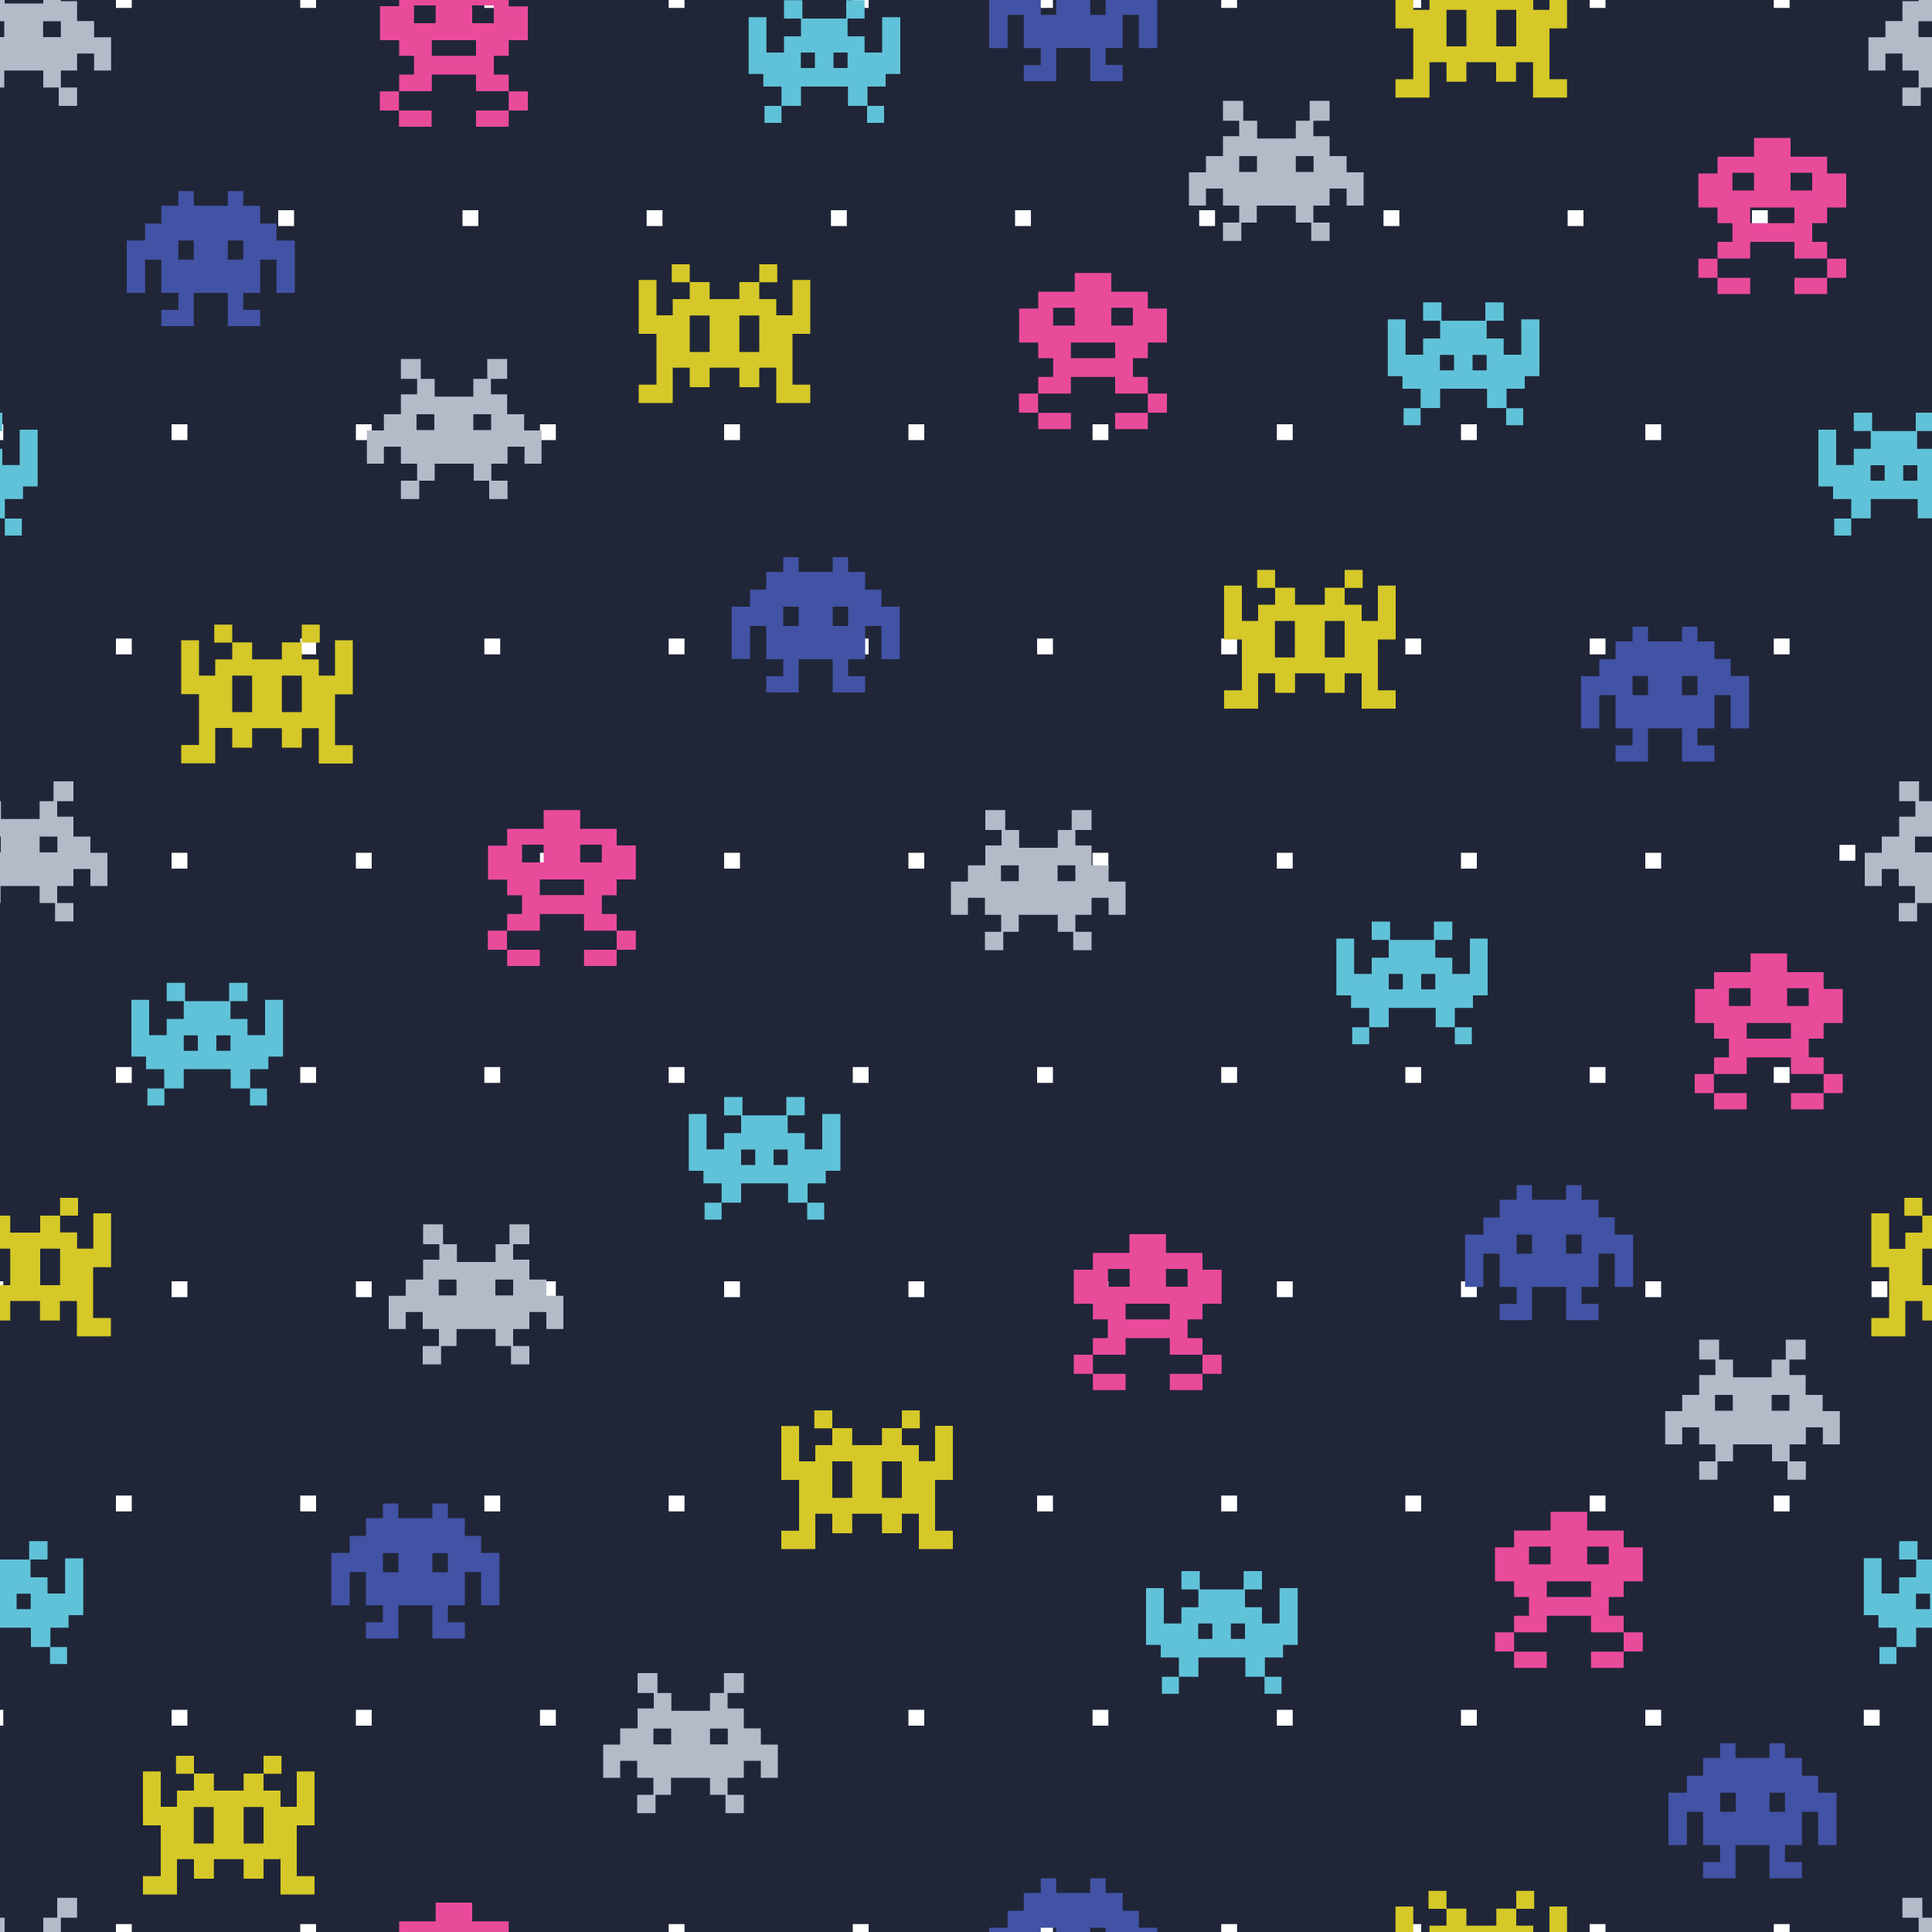 <?xml version="1.0" encoding="utf-8"?>
<!-- Generator: Adobe Illustrator 16.0.0, SVG Export Plug-In . SVG Version: 6.00 Build 0)  -->
<!DOCTYPE svg PUBLIC "-//W3C//DTD SVG 1.1//EN" "http://www.w3.org/Graphics/SVG/1.1/DTD/svg11.dtd">
<svg version="1.1" xmlns="http://www.w3.org/2000/svg" xmlns:xlink="http://www.w3.org/1999/xlink" x="0px" y="0px" width="1000px"
	 height="1000px" viewBox="0 0 1000 1000" style="enable-background:new 0 0 1000 1000;" xml:space="preserve">
<g id="Layer_5">
	<g>
		<rect x="-26.7" y="-28.1" style="fill:#202638;" width="1056.1" height="1056.1"/>
	</g>
</g>
<g id="Layer_3">
	<g>
		<rect x="60" y="-4.1" style="fill:#FFFFFF;" width="8.2" height="8.2"/>
		<rect x="155.4" y="-4.1" style="fill:#FFFFFF;" width="8.2" height="8.2"/>
		<rect x="250.7" y="-4.1" style="fill:#FFFFFF;" width="8.2" height="8.2"/>
		<rect x="346.1" y="-4.1" style="fill:#FFFFFF;" width="8.2" height="8.2"/>
		<rect x="441.4" y="-4.1" style="fill:#FFFFFF;" width="8.2" height="8.2"/>
		<rect x="536.8" y="-4.1" style="fill:#FFFFFF;" width="8.2" height="8.2"/>
		<rect x="632.1" y="-4.1" style="fill:#FFFFFF;" width="8.2" height="8.2"/>
		<rect x="727.4" y="-4.1" style="fill:#FFFFFF;" width="8.2" height="8.2"/>
		<rect x="822.8" y="-4.1" style="fill:#FFFFFF;" width="8.2" height="8.2"/>
		<rect x="918.1" y="-4.1" style="fill:#FFFFFF;" width="8.2" height="8.2"/>
	</g>
	<g>
		<rect x="60" y="995.9" style="fill:#FFFFFF;" width="8.2" height="8.2"/>
		<rect x="155.4" y="995.9" style="fill:#FFFFFF;" width="8.2" height="8.2"/>
		<rect x="250.7" y="995.9" style="fill:#FFFFFF;" width="8.2" height="8.2"/>
		<rect x="346.1" y="995.9" style="fill:#FFFFFF;" width="8.2" height="8.2"/>
		<rect x="441.4" y="995.9" style="fill:#FFFFFF;" width="8.2" height="8.2"/>
		<rect x="536.8" y="995.9" style="fill:#FFFFFF;" width="8.2" height="8.2"/>
		<rect x="632.1" y="995.9" style="fill:#FFFFFF;" width="8.2" height="8.2"/>
		<rect x="727.4" y="995.9" style="fill:#FFFFFF;" width="8.2" height="8.2"/>
		<rect x="822.8" y="995.9" style="fill:#FFFFFF;" width="8.2" height="8.2"/>
		<rect x="918.1" y="995.9" style="fill:#FFFFFF;" width="8.2" height="8.2"/>
	</g>
	<g>
		<rect x="-6.5" y="885" style="fill:#FFFFFF;" width="8.2" height="8.2"/>
		<rect x="88.8" y="885" style="fill:#FFFFFF;" width="8.2" height="8.2"/>
		<rect x="184.2" y="885" style="fill:#FFFFFF;" width="8.2" height="8.2"/>
		<rect x="279.5" y="885" style="fill:#FFFFFF;" width="8.2" height="8.2"/>
		<rect x="374.8" y="885" style="fill:#FFFFFF;" width="8.2" height="8.2"/>
		<rect x="470.2" y="885" style="fill:#FFFFFF;" width="8.2" height="8.2"/>
		<rect x="565.5" y="885" style="fill:#FFFFFF;" width="8.2" height="8.2"/>
		<rect x="660.9" y="885" style="fill:#FFFFFF;" width="8.2" height="8.2"/>
		<rect x="756.2" y="885" style="fill:#FFFFFF;" width="8.2" height="8.2"/>
		<rect x="851.6" y="885" style="fill:#FFFFFF;" width="8.2" height="8.2"/>
	</g>
	<g>
		<rect x="60" y="774.1" style="fill:#FFFFFF;" width="8.2" height="8.2"/>
		<rect x="155.4" y="774.1" style="fill:#FFFFFF;" width="8.2" height="8.2"/>
		<rect x="250.7" y="774.1" style="fill:#FFFFFF;" width="8.2" height="8.2"/>
		<rect x="346.1" y="774.1" style="fill:#FFFFFF;" width="8.2" height="8.2"/>
		<rect x="441.4" y="774.1" style="fill:#FFFFFF;" width="8.2" height="8.2"/>
		<rect x="536.8" y="774.1" style="fill:#FFFFFF;" width="8.2" height="8.2"/>
		<rect x="632.1" y="774.1" style="fill:#FFFFFF;" width="8.2" height="8.2"/>
		<rect x="727.4" y="774.1" style="fill:#FFFFFF;" width="8.2" height="8.2"/>
		<rect x="822.8" y="774.1" style="fill:#FFFFFF;" width="8.2" height="8.2"/>
		<rect x="918.1" y="774.1" style="fill:#FFFFFF;" width="8.2" height="8.2"/>
	</g>
	<g>
		<rect x="-6.5" y="663.2" style="fill:#FFFFFF;" width="8.2" height="8.2"/>
		<rect x="88.8" y="663.2" style="fill:#FFFFFF;" width="8.2" height="8.2"/>
		<rect x="184.2" y="663.2" style="fill:#FFFFFF;" width="8.2" height="8.2"/>
		<rect x="279.5" y="663.2" style="fill:#FFFFFF;" width="8.2" height="8.2"/>
		<rect x="374.8" y="663.2" style="fill:#FFFFFF;" width="8.2" height="8.2"/>
		<rect x="470.2" y="663.2" style="fill:#FFFFFF;" width="8.2" height="8.2"/>
		<rect x="565.5" y="663.2" style="fill:#FFFFFF;" width="8.2" height="8.2"/>
		<rect x="660.9" y="663.2" style="fill:#FFFFFF;" width="8.2" height="8.2"/>
		<rect x="756.2" y="663.2" style="fill:#FFFFFF;" width="8.2" height="8.2"/>
		<rect x="851.6" y="663.2" style="fill:#FFFFFF;" width="8.2" height="8.2"/>
	</g>
	<g>
		<rect x="60" y="552.3" style="fill:#FFFFFF;" width="8.2" height="8.2"/>
		<rect x="155.4" y="552.3" style="fill:#FFFFFF;" width="8.2" height="8.2"/>
		<rect x="250.7" y="552.3" style="fill:#FFFFFF;" width="8.2" height="8.2"/>
		<rect x="346.1" y="552.3" style="fill:#FFFFFF;" width="8.2" height="8.2"/>
		<rect x="441.4" y="552.3" style="fill:#FFFFFF;" width="8.2" height="8.2"/>
		<rect x="536.8" y="552.3" style="fill:#FFFFFF;" width="8.2" height="8.2"/>
		<rect x="632.1" y="552.3" style="fill:#FFFFFF;" width="8.2" height="8.2"/>
		<rect x="727.4" y="552.3" style="fill:#FFFFFF;" width="8.2" height="8.2"/>
		<rect x="822.8" y="552.3" style="fill:#FFFFFF;" width="8.2" height="8.2"/>
		<rect x="918.1" y="552.3" style="fill:#FFFFFF;" width="8.2" height="8.2"/>
	</g>
	<g>
		<rect x="-6.5" y="441.4" style="fill:#FFFFFF;" width="8.2" height="8.2"/>
		<rect x="88.8" y="441.4" style="fill:#FFFFFF;" width="8.2" height="8.2"/>
		<rect x="184.2" y="441.4" style="fill:#FFFFFF;" width="8.2" height="8.2"/>
		<rect x="279.5" y="441.4" style="fill:#FFFFFF;" width="8.2" height="8.2"/>
		<rect x="374.8" y="441.4" style="fill:#FFFFFF;" width="8.2" height="8.2"/>
		<rect x="470.2" y="441.4" style="fill:#FFFFFF;" width="8.2" height="8.2"/>
		<rect x="565.5" y="441.4" style="fill:#FFFFFF;" width="8.2" height="8.2"/>
		<rect x="660.9" y="441.4" style="fill:#FFFFFF;" width="8.2" height="8.2"/>
		<rect x="756.2" y="441.4" style="fill:#FFFFFF;" width="8.2" height="8.2"/>
		<rect x="851.6" y="441.4" style="fill:#FFFFFF;" width="8.2" height="8.2"/>
	</g>
	<g>
		<rect x="60" y="330.5" style="fill:#FFFFFF;" width="8.2" height="8.2"/>
		<rect x="155.4" y="330.5" style="fill:#FFFFFF;" width="8.2" height="8.2"/>
		<rect x="250.7" y="330.5" style="fill:#FFFFFF;" width="8.2" height="8.2"/>
		<rect x="346.1" y="330.5" style="fill:#FFFFFF;" width="8.2" height="8.2"/>
		<rect x="441.4" y="330.5" style="fill:#FFFFFF;" width="8.2" height="8.2"/>
		<rect x="536.8" y="330.5" style="fill:#FFFFFF;" width="8.2" height="8.2"/>
		<rect x="632.1" y="330.5" style="fill:#FFFFFF;" width="8.2" height="8.2"/>
		<rect x="727.4" y="330.5" style="fill:#FFFFFF;" width="8.2" height="8.2"/>
		<rect x="822.8" y="330.5" style="fill:#FFFFFF;" width="8.2" height="8.2"/>
		<rect x="918.1" y="330.5" style="fill:#FFFFFF;" width="8.2" height="8.2"/>
	</g>
	<g>
		<rect x="-6.5" y="219.6" style="fill:#FFFFFF;" width="8.2" height="8.2"/>
		<rect x="88.8" y="219.6" style="fill:#FFFFFF;" width="8.2" height="8.2"/>
		<rect x="184.2" y="219.6" style="fill:#FFFFFF;" width="8.2" height="8.2"/>
		<rect x="279.5" y="219.6" style="fill:#FFFFFF;" width="8.2" height="8.2"/>
		<rect x="374.8" y="219.6" style="fill:#FFFFFF;" width="8.2" height="8.2"/>
		<rect x="470.2" y="219.6" style="fill:#FFFFFF;" width="8.2" height="8.2"/>
		<rect x="565.5" y="219.6" style="fill:#FFFFFF;" width="8.2" height="8.2"/>
		<rect x="660.9" y="219.6" style="fill:#FFFFFF;" width="8.2" height="8.2"/>
		<rect x="756.2" y="219.6" style="fill:#FFFFFF;" width="8.2" height="8.2"/>
		<rect x="851.6" y="219.6" style="fill:#FFFFFF;" width="8.2" height="8.2"/>
	</g>
	<g>
		<rect x="144" y="108.8" style="fill:#FFFFFF;" width="8.2" height="8.2"/>
		<rect x="239.4" y="108.8" style="fill:#FFFFFF;" width="8.2" height="8.2"/>
		<rect x="334.7" y="108.8" style="fill:#FFFFFF;" width="8.2" height="8.2"/>
		<rect x="430.1" y="108.8" style="fill:#FFFFFF;" width="8.2" height="8.2"/>
		<rect x="525.4" y="108.8" style="fill:#FFFFFF;" width="8.2" height="8.2"/>
		<rect x="620.7" y="108.8" style="fill:#FFFFFF;" width="8.2" height="8.2"/>
		<rect x="716.1" y="108.8" style="fill:#FFFFFF;" width="8.2" height="8.2"/>
		<rect x="811.4" y="108.8" style="fill:#FFFFFF;" width="8.2" height="8.2"/>
		<rect x="906.8" y="108.8" style="fill:#FFFFFF;" width="8.2" height="8.2"/>
	</g>
	<g>
		<rect x="968.7" y="663.2" style="fill:#FFFFFF;" width="8.2" height="8.2"/>
	</g>
	<g>
		<rect x="964.7" y="885" style="fill:#FFFFFF;" width="8.2" height="8.2"/>
	</g>
	<g>
		<rect x="952.1" y="437.3" style="fill:#FFFFFF;" width="8.2" height="8.2"/>
	</g>
</g>
<g id="Layer_6">
	<path style="fill:#B5BAC9;" d="M48.7,19.3v-8.4h-8.8V0.6h-8.4v-8h8.4v-10.3H29.6v10.3h-7.2v9.2h-9h-2h-9v-9.2H-5v-10.3h-10.3v10.3
		h8.4v8h-8.4v10.3h-8.8v8.4h-8.8v17.2h8.8v-8.8h8.8v8.8h8.4v8.8h-8.4v9.5h9.5v-9.5h8v-8.8h3.1h6h2h6h3.1v8.8h8v9.5h9.5v-9.5h-8.4
		v-8.8h8.4v-8.8h8.8v8.8h8.8V19.3H48.7z M2.2,19.2h-9.2v-8.2h9.2V19.2z M31.5,19.2h-9.2v-8.2h9.2V19.2z"/>
	<g>
		<rect x="601.4" y="867.9" style="fill:#60C2D8;" width="8.8" height="8.8"/>
		<path style="fill:#60C2D8;" d="M662.3,822v18.3h-9.1v-8.4h-8.8v-9.2h8.8v-9.5h-9.5v9.5h-6.5h-2.7h-1.6h-1.1h-1.6h-2.7h-6.5v-9.5
			h-9.5v9.5h8.8v9.2h-8.8v8.4h-9.1V822h-9.2v29.4h5.7h1.9v6.5h9.4v10h10.1v-10h7.3h4.3h1.1h4.3h7.3v10h10.1v-10h9.4v-6.5h1.9h5.7
			V822H662.3z M627.5,848.3h-7.3v-8h7.3V848.3z M644.4,848.3h-7.3v-8h7.3V848.3z"/>
		<rect x="654.5" y="867.9" style="fill:#60C2D8;" width="8.8" height="8.8"/>
	</g>
	<g>
		<rect x="879.1" y="133.9" style="fill:#E94B9B;" width="9.9" height="9.9"/>
		<rect x="889" y="143.8" style="fill:#E94B9B;" width="16.9" height="8.4"/>
		<path style="fill:#E94B9B;" d="M945.7,115.5v-8.1h9.9V89.8h-9.9v-0.4v-8.3H938h-11.2v-9.7h-8.9h-1.1h-8.9v9.7h-11.2H889v8.3v0.4
			h-9.9v17.6h9.9v8.1h7.7v9.7H889v8.6h7.7h9.2v-8.6h10.9h1.1h10.9v8.6h9.2h7.7v-8.6H938v-9.7H945.7z M896.7,98.6v-9.2h11.2v9.2
			H896.7z M928.8,115.5h-10.9h-1.1h-10.9v-8.1h2h6.6h2.3h1.1h2.3h6.6h2V115.5z M926.8,98.6v-9.2H938v9.2H926.8z"/>
		<rect x="945.7" y="133.9" style="fill:#E94B9B;" width="9.9" height="9.9"/>
		<rect x="928.8" y="143.8" style="fill:#E94B9B;" width="16.9" height="8.4"/>
	</g>
	<path style="fill:#B5BAC9;" d="M1048.7,19.3v-8.4h-8.8V0.6h-8.4v-8h8.4v-10.3h-10.3v10.3h-7.2v9.2h-9h-2h-9v-9.2H995v-10.3h-10.3
		v10.3h8.4v8h-8.4v10.3h-8.8v8.4h-8.8v17.2h8.8v-8.8h8.8v8.8h8.4v8.8h-8.4v9.5h9.5v-9.5h8v-8.8h3.1h6h2h6h3.1v8.8h8v9.5h9.5v-9.5
		h-8.4v-8.8h8.4v-8.8h8.8v8.8h8.8V19.3H1048.7z M1002.2,19.2h-9.2v-8.2h9.2V19.2z M1031.5,19.2h-9.2v-8.2h9.2V19.2z"/>
	<path style="fill:#D5C828;" d="M722.4,331v-27.9h-9.2v18.3h-8.4V313H696v-8.7h9.3v-9.3H696v9.2h-10.3v8.8H678h-7.7v-8.8h-10.3v-9.2
		h-9.3v9.3h9.3v8.7h-8.8v8.4h-8.4v-18.3h-9.2V331h9.2v26.3h-9.2v9.5h9.2h4.2h4.2v-18.3h8.8v10.1h10.3v-10.1h7.7h7.7v10.1H696v-10.1
		h8.8v18.3h4.2h4.2h9.2v-9.5h-9.2V331H722.4z M670.2,340.3h-10.3v-18.9h10.3V340.3z M696,340.3h-10.3v-18.9H696V340.3z"/>
	<g>
		<rect x="364.7" y="622.5" style="fill:#60C2D8;" width="8.8" height="8.8"/>
		<path style="fill:#60C2D8;" d="M425.6,576.6v18.3h-9.1v-8.4h-8.8v-9.2h8.8v-9.5H407v9.5h-6.5h-2.7h-1.6h-1.1h-1.6h-2.7h-6.5v-9.5
			h-9.5v9.5h8.8v9.2h-8.8v8.4h-9.1v-18.3h-9.2V606h5.7h1.9v6.5h9.4v10h10.1v-10h7.3h4.3h1.1h4.3h7.3v10h10.1v-10h9.4V606h1.9h5.7
			v-29.4H425.6z M390.9,603h-7.3v-8h7.3V603z M407.7,603h-7.3v-8h7.3V603z"/>
		<rect x="417.8" y="622.5" style="fill:#60C2D8;" width="8.8" height="8.8"/>
	</g>
	<path style="fill:#B5BAC9;" d="M48.7,1019.3v-8.4h-8.8v-10.3h-8.4v-8h8.4v-10.3H29.6v10.3h-7.2v9.2h-9h-2h-9v-9.2H-5v-10.3h-10.3
		v10.3h8.4v8h-8.4v10.3h-8.8v8.4h-8.8v17.2h8.8v-8.8h8.8v8.8h8.4v8.8h-8.4v9.5h9.5v-9.5h8v-8.8h3.1h6h2h6h3.1v8.8h8v9.5h9.5v-9.5
		h-8.4v-8.8h8.4v-8.8h8.8v8.8h8.8v-17.2H48.7z M2.2,1019.2h-9.2v-8.2h9.2V1019.2z M31.5,1019.2h-9.2v-8.2h9.2V1019.2z"/>
	<path style="fill:#D5C828;" d="M162.8,944.8v-27.9h-9.2v18.3h-8.4v-8.4h-8.8v-8.7h9.3v-9.3h-9.3v9.2h-10.3v8.8h-7.7h-7.7v-8.8
		h-10.3v-9.2h-9.3v9.3h9.3v8.7h-8.8v8.4h-8.4v-18.3H74v27.9h9.2v26.3H74v9.5h9.2h4.2h4.2v-18.3h8.8v10.1h10.3v-10.1h7.7h7.7v10.1
		h10.3v-10.1h8.8v18.3h4.2h4.2h9.2v-9.5h-9.2v-26.3H162.8z M110.6,954.2h-10.3v-18.9h10.3V954.2z M136.4,954.2h-10.3v-18.9h10.3
		V954.2z"/>
	<path style="fill:#4252A4;" d="M941.1,927.9v-8.8h-8.4v-9.2h-8.8v-7.6h-8v7.6h-8.8h-8.8v-7.6h-8v7.6h-8.8v9.2h-8.4v8.8h-9.5v9.9
		V955h9.5v-17.2h8.4V955h8.8v8.8h-8.8v8.4h8.8h8v-8.4V955h4.4h4.4h4.4h4.4v8.8v8.4h8h8.8v-8.4h-8.8V955h8.8v-17.2h8.4V955h9.5v-17.2
		v-9.9H941.1z M898.4,937.8h-8v-9.9h8V937.8z M923.9,937.8h-8v-9.9h8V937.8z"/>
	<path style="fill:#B5BAC9;" d="M1048.7,1019.3v-8.4h-8.8v-10.3h-8.4v-8h8.4v-10.3h-10.3v10.3h-7.2v9.2h-9h-2h-9v-9.2H995v-10.3
		h-10.3v10.3h8.4v8h-8.4v10.3h-8.8v8.4h-8.8v17.2h8.8v-8.8h8.8v8.8h8.4v8.8h-8.4v9.5h9.5v-9.5h8v-8.8h3.1h6h2h6h3.1v8.8h8v9.5h9.5
		v-9.5h-8.4v-8.8h8.4v-8.8h8.8v8.8h8.8v-17.2H1048.7z M1002.2,1019.2h-9.2v-8.2h9.2V1019.2z M1031.5,1019.2h-9.2v-8.2h9.2V1019.2z"
		/>
	<path style="fill:#D5C828;" d="M419.4,172.8v-27.9h-9.2v18.3h-8.4v-8.4H393v-8.7h9.3v-9.3H393v9.2h-10.3v8.8H375h-7.7v-8.8H357
		v-9.2h-9.3v9.3h9.3v8.7h-8.8v8.4h-8.4v-18.3h-9.2v27.9h9.2v26.3h-9.2v9.5h9.2h4.2h4.2v-18.3h8.8v10.1h10.3v-10.1h7.7h7.7v10.1H393
		v-10.1h8.8v18.3h4.2h4.2h9.2v-9.5h-9.2v-26.3H419.4z M367.3,182.2H357v-18.9h10.3V182.2z M393,182.2h-10.3v-18.9H393V182.2z"/>
	<g>
		<rect x="555.8" y="701.2" style="fill:#E94B9B;" width="9.9" height="9.9"/>
		<rect x="565.7" y="711.1" style="fill:#E94B9B;" width="16.9" height="8.4"/>
		<path style="fill:#E94B9B;" d="M622.4,682.9v-8.1h9.9v-17.6h-9.9v-0.4v-8.3h-7.7h-11.2v-9.7h-8.9h-1.1h-8.9v9.7h-11.2h-7.7v8.3
			v0.4h-9.9v17.6h9.9v8.1h7.7v9.7h-7.7v8.6h7.7h9.2v-8.6h10.9h1.1h10.9v8.6h9.2h7.7v-8.6h-7.7v-9.7H622.4z M573.5,666v-9.2h11.2v9.2
			H573.5z M605.5,682.9h-10.9h-1.1h-10.9v-8.1h2h6.6h2.3h1.1h2.3h6.6h2V682.9z M603.5,666v-9.2h11.2v9.2H603.5z"/>
		<rect x="622.4" y="701.2" style="fill:#E94B9B;" width="9.9" height="9.9"/>
		<rect x="605.5" y="711.1" style="fill:#E94B9B;" width="16.9" height="8.4"/>
	</g>
	<path style="fill:#B5BAC9;" d="M282.8,670.7v-8.4H274V652h-8.4v-8h8.4v-10.3h-10.3V644h-7.2v9.2h-9h-2h-9V644h-7.2v-10.3h-10.3V644
		h8.4v8h-8.4v10.3H210v8.4h-8.8v17.2h8.8v-8.8h8.8v8.8h8.4v8.8h-8.4v9.5h9.5v-9.5h8v-8.8h3.1h6h2h6h3.1v8.8h8v9.5h9.5v-9.5h-8.4
		v-8.8h8.4v-8.8h8.8v8.8h8.8v-17.2H282.8z M236.3,670.5h-9.2v-8.2h9.2V670.5z M265.6,670.5h-9.2v-8.2h9.2V670.5z"/>
	<path style="fill:#D5C828;" d="M57.5,655.9V628h-9.2v18.3h-8.4v-8.4h-8.8v-8.7h9.3V620h-9.3v9.2H20.8v8.8h-7.7H5.3v-8.8H-5V620
		h-9.3v9.3H-5v8.7h-8.8v8.4h-8.4V628h-9.2v27.9h9.2v26.3h-9.2v9.5h9.2h4.2h4.2v-18.3H-5v10.1H5.3v-10.1h7.7h7.7v10.1h10.3v-10.1h8.8
		v18.3h4.2h4.2h9.2v-9.5h-9.2v-26.3H57.5z M5.3,665.2H-5v-18.9H5.3V665.2z M31.1,665.2H20.8v-18.9h10.3V665.2z"/>
	<g>
		<path style="fill:#60C2D8;" d="M33.7,806.5v18.3h-9.1v-8.4h-8.8v-9.2h8.8v-9.5h-9.5v9.5H8.6H5.9H4.3H3.2H1.6H-1h-6.5v-9.5h-9.5
			v9.5h8.8v9.2h-8.8v8.4h-9.1v-18.3h-9.2V836h5.7h1.9v6.5h9.4v10h10.1v-10H-1h4.3h1.1h4.3h7.3v10h10.1v-10h9.4V836h1.9h5.7v-29.4
			H33.7z M-1,832.9h-7.3v-8H-1V832.9z M15.8,832.9H8.6v-8h7.3V832.9z"/>
		<rect x="25.9" y="852.5" style="fill:#60C2D8;" width="8.8" height="8.8"/>
	</g>
	<g>
		<rect x="773.8" y="844.9" style="fill:#E94B9B;" width="9.9" height="9.9"/>
		<rect x="783.7" y="854.9" style="fill:#E94B9B;" width="16.9" height="8.4"/>
		<path style="fill:#E94B9B;" d="M840.4,826.6v-8.1h9.9v-17.6h-9.9v-0.4v-8.3h-7.7h-11.2v-9.7h-8.9h-1.1h-8.9v9.7h-11.2h-7.7v8.3
			v0.4h-9.9v17.6h9.9v8.1h7.7v9.7h-7.7v8.6h7.7h9.2v-8.6h10.9h1.1h10.9v8.6h9.2h7.7v-8.6h-7.7v-9.7H840.4z M791.4,809.7v-9.2h11.2
			v9.2H791.4z M823.5,826.6h-10.9h-1.1h-10.9v-8.1h2h6.6h2.3h1.1h2.3h6.6h2V826.6z M821.5,809.7v-9.2h11.2v9.2H821.5z"/>
		<rect x="840.4" y="844.9" style="fill:#E94B9B;" width="9.9" height="9.9"/>
		<rect x="823.5" y="854.9" style="fill:#E94B9B;" width="16.9" height="8.4"/>
	</g>
	<path style="fill:#4252A4;" d="M835.8,638.9v-8.8h-8.4V621h-8.8v-7.6h-8v7.6h-8.8H793v-7.6h-8v7.6h-8.8v9.2h-8.4v8.8h-9.5v9.9v17.2
		h9.5v-17.2h8.4v17.2h8.8v8.8h-8.8v8.4h8.8h8v-8.4v-8.8h4.4h4.4h4.4h4.4v8.8v8.4h8h8.8v-8.4h-8.8v-8.8h8.8v-17.2h8.4v17.2h9.5v-17.2
		v-9.9H835.8z M793,648.9h-8v-9.9h8V648.9z M818.6,648.9h-8v-9.9h8V648.9z"/>
	<path style="fill:#B5BAC9;" d="M943.4,730.4V722h-8.8v-10.3h-8.4v-8h8.4v-10.3h-10.3v10.3H917v9.2h-9h-2h-9v-9.2h-7.2v-10.3h-10.3
		v10.3h8.4v8h-8.4V722h-8.8v8.4h-8.8v17.2h8.8v-8.8h8.8v8.8h8.4v8.8h-8.4v9.5h9.5v-9.5h8v-8.8h3.1h6h2h6h3.1v8.8h8v9.5h9.5v-9.5
		h-8.4v-8.8h8.4v-8.8h8.8v8.8h8.8v-17.2H943.4z M896.9,730.2h-9.2V722h9.2V730.2z M926.2,730.2H917V722h9.2V730.2z"/>
	<path style="fill:#D5C828;" d="M1057.5,655.9V628h-9.2v18.3h-8.4v-8.4h-8.8v-8.7h9.3V620h-9.3v9.2h-10.3v8.8h-7.7h-7.7v-8.8H995
		V620h-9.3v9.3h9.3v8.7h-8.8v8.4h-8.4V628h-9.2v27.9h9.2v26.3h-9.2v9.5h9.2h4.2h4.2v-18.3h8.8v10.1h10.3v-10.1h7.7h7.7v10.1h10.3
		v-10.1h8.8v18.3h4.2h4.2h9.2v-9.5h-9.2v-26.3H1057.5z M1005.3,665.2H995v-18.9h10.3V665.2z M1031.1,665.2h-10.3v-18.9h10.3V665.2z"
		/>
	<g>
		<rect x="972.8" y="852.5" style="fill:#60C2D8;" width="8.8" height="8.8"/>
		<path style="fill:#60C2D8;" d="M1033.7,806.5v18.3h-9.1v-8.4h-8.8v-9.2h8.8v-9.5h-9.5v9.5h-6.5h-2.7h-1.6h-1.1h-1.6H999h-6.5v-9.5
			h-9.5v9.5h8.8v9.2h-8.8v8.4h-9.1v-18.3h-9.2V836h5.7h1.9v6.5h9.4v10h10.1v-10h7.3h4.3h1.1h4.3h7.3v10h10.1v-10h9.4V836h1.9h5.7
			v-29.4H1033.7z M999,832.9h-7.3v-8h7.3V832.9z M1015.8,832.9h-7.3v-8h7.3V832.9z"/>
	</g>
	<path style="fill:#4252A4;" d="M456.2,314v-8.8h-8.4v-9.2H439v-7.6h-8v7.6h-8.8h-8.8v-7.6h-8v7.6h-8.8v9.2h-8.4v8.8h-9.5v9.9v17.2
		h9.5V324h8.4v17.2h8.8v8.8h-8.8v8.4h8.8h8v-8.4v-8.8h4.4h4.4h4.4h4.4v8.8v8.4h8h8.8v-8.4H439v-8.8h8.8V324h8.4v17.2h9.5V324V314
		H456.2z M413.4,324h-8V314h8V324z M439,324h-8V314h8V324z"/>
	<path style="fill:#B5BAC9;" d="M46.8,441.4V433h-8.8v-10.3h-8.4v-8h8.4v-10.3H27.7v10.3h-7.2v9.2h-9h-2h-9v-9.2h-7.2v-10.3h-10.3
		v10.3h8.4v8h-8.4V433H-26v8.4h-8.8v17.2h8.8v-8.8h8.8v8.8h8.4v8.8h-8.4v9.5h9.5v-9.5h8v-8.8h3.1h6h2h6h3.1v8.8h8v9.5h9.5v-9.5h-8.4
		v-8.8h8.4v-8.8h8.8v8.8h8.8v-17.2H46.8z M0.4,441.2h-9.2V433h9.2V441.2z M29.7,441.2h-9.2V433h9.2V441.2z"/>
	<path style="fill:#D5C828;" d="M182.6,359.3v-27.9h-9.2v18.3H165v-8.4h-8.8v-8.7h9.3v-9.3h-9.3v9.2h-10.3v8.8h-7.7h-7.7v-8.8h-10.3
		v-9.2h-9.3v9.3h9.3v8.7h-8.8v8.4H103v-18.3h-9.2v27.9h9.2v26.3h-9.2v9.5h9.2h4.2h4.2v-18.3h8.8V387h10.3v-10.1h7.7h7.7V387h10.3
		v-10.1h8.8v18.3h4.2h4.2h9.2v-9.5h-9.2v-26.3H182.6z M130.5,368.6h-10.3v-18.9h10.3V368.6z M156.2,368.6h-10.3v-18.9h10.3V368.6z"
		/>
	<g>
		<rect x="76.3" y="563.4" style="fill:#60C2D8;" width="8.8" height="8.8"/>
		<path style="fill:#60C2D8;" d="M137.2,517.5v18.3h-9.1v-8.4h-8.8v-9.2h8.8v-9.5h-9.5v9.5H112h-2.7h-1.6h-1.1h-1.6h-2.7h-6.5v-9.5
			h-9.5v9.5h8.8v9.2h-8.8v8.4h-9.1v-18.3h-9.2v29.4h5.7h1.9v6.5h9.4v10h10.1v-10h7.3h4.3h1.1h4.3h7.3v10h10.1v-10h9.4v-6.5h1.9h5.7
			v-29.4H137.2z M102.4,543.9h-7.3v-8h7.3V543.9z M119.3,543.9H112v-8h7.3V543.9z"/>
		<rect x="129.4" y="563.4" style="fill:#60C2D8;" width="8.8" height="8.8"/>
	</g>
	<g>
		<rect x="877.2" y="555.9" style="fill:#E94B9B;" width="9.9" height="9.9"/>
		<rect x="887.2" y="565.8" style="fill:#E94B9B;" width="16.9" height="8.4"/>
		<path style="fill:#E94B9B;" d="M943.9,537.6v-8.1h9.9v-17.6h-9.9v-0.4v-8.3h-7.7H925v-9.7h-8.9H915h-8.9v9.7h-11.2h-7.7v8.3v0.4
			h-9.9v17.6h9.9v8.1h7.7v9.7h-7.7v8.6h7.7h9.2v-8.6H915h1.1H927v8.6h9.2h7.7v-8.6h-7.7v-9.7H943.9z M894.9,520.7v-9.2h11.2v9.2
			H894.9z M927,537.6h-10.9H915h-10.9v-8.1h2h6.6h2.3h1.1h2.3h6.6h2V537.6z M925,520.7v-9.2h11.2v9.2H925z"/>
		<rect x="943.9" y="555.9" style="fill:#E94B9B;" width="9.9" height="9.9"/>
		<rect x="927" y="565.8" style="fill:#E94B9B;" width="16.9" height="8.4"/>
	</g>
	<path style="fill:#4252A4;" d="M895.8,349.9v-8.8h-8.4V332h-8.8v-7.6h-8v7.6h-8.8H853v-7.6h-8v7.6h-8.8v9.2h-8.4v8.8h-9.5v9.9V377
		h9.5v-17.2h8.4V377h8.8v8.8h-8.8v8.4h8.8h8v-8.4V377h4.4h4.4h4.4h4.4v8.8v8.4h8h8.8v-8.4h-8.8V377h8.8v-17.2h8.4V377h9.5v-17.2
		v-9.9H895.8z M853,359.8h-8v-9.9h8V359.8z M878.6,359.8h-8v-9.9h8V359.8z"/>
	<path style="fill:#B5BAC9;" d="M1046.8,441.4V433h-8.8v-10.3h-8.4v-8h8.4v-10.3h-10.3v10.3h-7.2v9.2h-9h-2h-9v-9.2h-7.2v-10.3
		h-10.3v10.3h8.4v8h-8.4V433H974v8.4h-8.8v17.2h8.8v-8.8h8.8v8.8h8.4v8.8h-8.4v9.5h9.5v-9.5h8v-8.8h3.1h6h2h6h3.1v8.8h8v9.5h9.5
		v-9.5h-8.4v-8.8h8.4v-8.8h8.8v8.8h8.8v-17.2H1046.8z M1000.4,441.2h-9.2V433h9.2V441.2z M1029.7,441.2h-9.2V433h9.2V441.2z"/>
	<g>
		<rect x="699.9" y="531.7" style="fill:#60C2D8;" width="8.8" height="8.8"/>
		<path style="fill:#60C2D8;" d="M760.8,485.8v18.3h-9.1v-8.4h-8.8v-9.2h8.8V477h-9.5v9.5h-6.5H733h-1.6h-1.1h-1.6h-2.7h-6.5V477
			H710v9.5h8.8v9.2H710v8.4h-9.1v-18.3h-9.2v29.4h5.7h1.9v6.5h9.4v10h10.1v-10h7.3h4.3h1.1h4.3h7.3v10H753v-10h9.4v-6.5h1.9h5.7
			v-29.4H760.8z M726.1,512.1h-7.3v-8h7.3V512.1z M742.9,512.1h-7.3v-8h7.3V512.1z"/>
		<rect x="753" y="531.7" style="fill:#60C2D8;" width="8.8" height="8.8"/>
	</g>
	<g>
		<rect x="527.4" y="203.7" style="fill:#E94B9B;" width="9.9" height="9.9"/>
		<rect x="537.4" y="213.7" style="fill:#E94B9B;" width="16.9" height="8.4"/>
		<path style="fill:#E94B9B;" d="M594.1,185.4v-8.1h9.9v-17.6h-9.9v-0.4V151h-7.7h-11.2v-9.7h-8.9h-1.1h-8.9v9.7h-11.2h-7.7v8.3v0.4
			h-9.9v17.6h9.9v8.1h7.7v9.7h-7.7v8.6h7.7h9.2v-8.6h10.9h1.1h10.9v8.6h9.2h7.7v-8.6h-7.7v-9.7H594.1z M545.1,168.5v-9.2h11.2v9.2
			H545.1z M577.2,185.4h-10.9h-1.1h-10.9v-8.1h2h6.6h2.3h1.1h2.3h6.6h2V185.4z M575.2,168.5v-9.2h11.2v9.2H575.2z"/>
		<rect x="594.1" y="203.7" style="fill:#E94B9B;" width="9.9" height="9.9"/>
		<rect x="577.2" y="213.7" style="fill:#E94B9B;" width="16.9" height="8.4"/>
	</g>
	<path style="fill:#4252A4;" d="M589.5-2.3V-11h-8.4v-9.2h-8.8v-7.6h-8v7.6h-8.8h-8.8v-7.6h-8v7.6h-8.8v9.2h-8.4v8.8H512v9.9v17.2
		h9.5V7.7h8.4v17.2h8.8v8.8h-8.8V42h8.8h8v-8.4v-8.8h4.4h4.4h4.4h4.4v8.8V42h8h8.8v-8.4h-8.8v-8.8h8.8V7.7h8.4v17.2h9.5V7.7v-9.9
		H589.5z M546.7,7.7h-8v-9.9h8V7.7z M572.3,7.7h-8v-9.9h8V7.7z"/>
	<path style="fill:#B5BAC9;" d="M697,89.2v-8.4h-8.8V70.5h-8.4v-8h8.4V52.2h-10.3v10.3h-7.2v9.2h-9h-2h-9v-9.2h-7.2V52.2H633v10.3
		h8.4v8H633v10.3h-8.8v8.4h-8.8v17.2h8.8v-8.8h8.8v8.8h8.4v8.8H633v9.5h9.5v-9.5h8v-8.8h3.1h6h2h6h3.1v8.8h8v9.5h9.5v-9.5h-8.4v-8.8
		h8.4v-8.8h8.8v8.8h8.8V89.2H697z M650.6,89h-9.2v-8.2h9.2V89z M679.9,89h-9.2v-8.2h9.2V89z"/>
	<path style="fill:#D5C828;" d="M811.1,14.7v-27.9H802V5.1h-8.4v-8.4h-8.8V-12h9.3v-9.3h-9.3v9.2h-10.3v8.8h-7.7H759v-8.8h-10.3
		v-9.2h-9.3v9.3h9.3v8.7h-8.8v8.4h-8.4v-18.3h-9.2v27.9h9.2V41h-9.2v9.5h9.2h4.2h4.2V32.2h8.8v10.1H759V32.2h7.7h7.7v10.1h10.3V32.2
		h8.8v18.3h4.2h4.2h9.2V41H802V14.7H811.1z M759,24h-10.3V5.1H759V24z M784.8,24h-10.3V5.1h10.3V24z"/>
	<g>
		<rect x="726.5" y="211.3" style="fill:#60C2D8;" width="8.8" height="8.8"/>
		<path style="fill:#60C2D8;" d="M787.4,165.3v18.3h-9.1v-8.4h-8.8v-9.2h8.8v-9.5h-9.5v9.5h-6.5h-2.7H758h-1.1h-1.6h-2.7h-6.5v-9.5
			h-9.5v9.5h8.8v9.2h-8.8v8.4h-9.1v-18.3h-9.2v29.4h5.7h1.9v6.5h9.4v10h10.1v-10h7.3h4.3h1.1h4.3h7.3v10h10.1v-10h9.4v-6.5h1.9h5.7
			v-29.4H787.4z M752.6,191.7h-7.3v-8h7.3V191.7z M769.5,191.7h-7.3v-8h7.3V191.7z"/>
		<rect x="779.6" y="211.3" style="fill:#60C2D8;" width="8.8" height="8.8"/>
	</g>
	<path style="fill:#4252A4;" d="M589.5,997.7V989h-8.4v-9.2h-8.8v-7.6h-8v7.6h-8.8h-8.8v-7.6h-8v7.6h-8.8v9.2h-8.4v8.8H512v9.9v17.2
		h9.5v-17.2h8.4v17.2h8.8v8.8h-8.8v8.4h8.8h8v-8.4v-8.8h4.4h4.4h4.4h4.4v8.8v8.4h8h8.8v-8.4h-8.8v-8.8h8.8v-17.2h8.4v17.2h9.5v-17.2
		v-9.9H589.5z M546.7,1007.7h-8v-9.9h8V1007.7z M572.3,1007.7h-8v-9.9h8V1007.7z"/>
	<path style="fill:#B5BAC9;" d="M573.8,456.3v-8.4H565v-10.3h-8.4v-8h8.4v-10.3h-10.3v10.3h-7.2v9.2h-9h-2h-9v-9.2h-7.2v-10.3h-10.3
		v10.3h8.4v8h-8.4v10.3H501v8.4h-8.8v17.2h8.8v-8.8h8.8v8.8h8.4v8.8h-8.4v9.5h9.5v-9.5h8v-8.8h3.1h6h2h6h3.1v8.8h8v9.5h9.5v-9.5
		h-8.4v-8.8h8.4v-8.8h8.8v8.8h8.8v-17.2H573.8z M527.3,456.1h-9.2v-8.2h9.2V456.1z M556.6,456.1h-9.2v-8.2h9.2V456.1z"/>
	<path style="fill:#D5C828;" d="M811.1,1014.7v-27.9H802v18.3h-8.4v-8.4h-8.8V988h9.3v-9.3h-9.3v9.2h-10.3v8.8h-7.7H759v-8.8h-10.3
		v-9.2h-9.3v9.3h9.3v8.7h-8.8v8.4h-8.4v-18.3h-9.2v27.9h9.2v26.3h-9.2v9.5h9.2h4.2h4.2v-18.3h8.8v10.1H759v-10.1h7.7h7.7v10.1h10.3
		v-10.1h8.8v18.3h4.2h4.2h9.2v-9.5H802v-26.3H811.1z M759,1024h-10.3v-18.9H759V1024z M784.8,1024h-10.3v-18.9h10.3V1024z"/>
	<g>
		<rect x="196.6" y="47.3" style="fill:#E94B9B;" width="9.9" height="9.9"/>
		<rect x="206.5" y="57.2" style="fill:#E94B9B;" width="16.9" height="8.4"/>
		<path style="fill:#E94B9B;" d="M263.3,28.9v-8.1h9.9V3.3h-9.9V2.8v-8.3h-7.7h-11.2v-9.7h-8.9h-1.1h-8.9v9.7h-11.2h-7.7v8.3v0.4
			h-9.9v17.6h9.9v8.1h7.7v9.7h-7.7v8.6h7.7h9.2v-8.6h10.9h1.1h10.9v8.6h9.2h7.7v-8.6h-7.7v-9.7H263.3z M214.3,12V2.8h11.2V12H214.3z
			 M246.4,28.9h-10.9h-1.1h-10.9v-8.1h2h6.6h2.3h1.1h2.3h6.6h2V28.9z M244.4,12V2.8h11.2V12H244.4z"/>
		<rect x="263.3" y="47.3" style="fill:#E94B9B;" width="9.9" height="9.9"/>
		<rect x="246.4" y="57.2" style="fill:#E94B9B;" width="16.9" height="8.4"/>
	</g>
	<path style="fill:#4252A4;" d="M143.1,124.5v-8.8h-8.4v-9.2h-8.8v-7.6h-8v7.6h-8.8h-8.8v-7.6h-8v7.6h-8.8v9.2h-8.4v8.8h-9.5v9.9
		v17.2h9.5v-17.2h8.4v17.2h8.8v8.8h-8.8v8.4h8.8h8v-8.4v-8.8h4.4h4.4h4.4h4.4v8.8v8.4h8h8.8v-8.4h-8.8v-8.8h8.8v-17.2h8.4v17.2h9.5
		v-17.2v-9.9H143.1z M100.3,134.4h-8v-9.9h8V134.4z M125.9,134.4h-8v-9.9h8V134.4z"/>
	<g>
		<rect x="395.7" y="54.8" style="fill:#60C2D8;" width="8.8" height="8.8"/>
		<path style="fill:#60C2D8;" d="M456.6,8.9v18.3h-9.1v-8.4h-8.8V9.6h8.8V0.1h-9.5v9.5h-6.5h-2.7h-1.6h-1.1h-1.6h-2.7h-6.5V0.1h-9.5
			v9.5h8.8v9.2h-8.8v8.4h-9.1V8.9h-9.2v29.4h5.7h1.9v6.5h9.4v10h10.1v-10h7.3h4.3h1.1h4.3h7.3v10h10.1v-10h9.4v-6.5h1.9h5.7V8.9
			H456.6z M421.8,35.2h-7.3v-8h7.3V35.2z M438.7,35.2h-7.3v-8h7.3V35.2z"/>
		<rect x="448.8" y="54.8" style="fill:#60C2D8;" width="8.8" height="8.8"/>
	</g>
	<g>
		<path style="fill:#E94B9B;" d="M263.3,1028.9v-8.1h9.9v-17.6h-9.9v-0.4v-8.3h-7.7h-11.2v-9.7h-8.9h-1.1h-8.9v9.7h-11.2h-7.7v8.3
			v0.4h-9.9v17.6h9.9v8.1h7.7v9.7h-7.7v8.6h7.7h9.2v-8.6h10.9h1.1h10.9v8.6h9.2h7.7v-8.6h-7.7v-9.7H263.3z M214.3,1012v-9.2h11.2
			v9.2H214.3z M246.4,1028.9h-10.9h-1.1h-10.9v-8.1h2h6.6h2.3h1.1h2.3h6.6h2V1028.9z M244.4,1012v-9.2h11.2v9.2H244.4z"/>
	</g>
	<path style="fill:#4252A4;" d="M249,803.8V795h-8.4v-9.2h-8.8v-7.6h-8v7.6H215h-8.8v-7.6h-8v7.6h-8.8v9.2H181v8.8h-9.5v9.9v17.2
		h9.5v-17.2h8.4v17.2h8.8v8.8h-8.8v8.4h8.8h8v-8.4v-8.8h4.4h4.4h4.4h4.4v8.8v8.4h8h8.8v-8.4h-8.8v-8.8h8.8v-17.2h8.4v17.2h9.5v-17.2
		v-9.9H249z M206.2,813.8h-8v-9.9h8V813.8z M231.8,813.8h-8v-9.9h8V813.8z"/>
	<path style="fill:#B5BAC9;" d="M393.8,903v-8.4h-8.8v-10.3h-8.4v-8h8.4V866h-10.3v10.3h-7.2v9.2h-9h-2h-9v-9.2h-7.2V866h-10.3v10.3
		h8.4v8h-8.4v10.3H321v8.4h-8.8v17.2h8.8v-8.8h8.8v8.8h8.4v8.8h-8.4v9.5h9.5V929h8v-8.8h3.1h6h2h6h3.1v8.8h8v9.5h9.5V929h-8.4v-8.8
		h8.4v-8.8h8.8v8.8h8.8V903H393.8z M347.4,902.9h-9.2v-8.2h9.2V902.9z M376.7,902.9h-9.2v-8.2h9.2V902.9z"/>
	<path style="fill:#D5C828;" d="M493.2,765.9v-27.9H484v18.3h-8.4V748h-8.8v-8.7h9.3V730h-9.3v9.2h-10.3v8.8h-7.7h-7.7v-8.8h-10.3
		V730h-9.3v9.3h9.3v8.7H422v8.4h-8.4v-18.3h-9.2v27.9h9.2v26.3h-9.2v9.5h9.2h4.2h4.2v-18.3h8.8v10.1h10.3v-10.1h7.7h7.7v10.1h10.3
		v-10.1h8.8v18.3h4.2h4.2h9.2v-9.5H484v-26.3H493.2z M441.1,775.3h-10.3v-18.9h10.3V775.3z M466.8,775.3h-10.3v-18.9h10.3V775.3z"/>
	<g>
		<path style="fill:#60C2D8;" d="M10.2,222.4v18.3H1.2v-8.4h-8.8v-9.2h8.8v-9.5h-9.5v9.5h-6.5h-2.7h-1.6h-1.1h-1.6h-2.7H-31v-9.5
			h-9.5v9.5h8.8v9.2h-8.8v8.4h-9.1v-18.3h-9.2v29.4h5.7h1.9v6.5h9.4v10h10.1v-10h7.3h4.3h1.1h4.3h7.3v10H2.5v-10h9.4v-6.5h1.9h5.7
			v-29.4H10.2z M-24.5,248.8h-7.3v-8h7.3V248.8z M-7.6,248.8h-7.3v-8h7.3V248.8z"/>
		<rect x="2.5" y="268.4" style="fill:#60C2D8;" width="8.8" height="8.8"/>
	</g>
	<g>
		<rect x="949.4" y="268.4" style="fill:#60C2D8;" width="8.8" height="8.8"/>
		<path style="fill:#60C2D8;" d="M1010.2,222.4v18.3h-9.1v-8.4h-8.8v-9.2h8.8v-9.5h-9.5v9.5h-6.5h-2.7h-1.6h-1.1h-1.6h-2.7H969v-9.5
			h-9.5v9.5h8.8v9.2h-8.8v8.4h-9.1v-18.3h-9.2v29.4h5.7h1.9v6.5h9.4v10h10.1v-10h7.3h4.3h1.1h4.3h7.3v10h10.1v-10h9.4v-6.5h1.9h5.7
			v-29.4H1010.2z M975.5,248.8h-7.3v-8h7.3V248.8z M992.4,248.8h-7.3v-8h7.3V248.8z"/>
	</g>
	<g>
		<rect x="252.5" y="481.7" style="fill:#E94B9B;" width="9.9" height="9.9"/>
		<rect x="262.5" y="491.6" style="fill:#E94B9B;" width="16.9" height="8.4"/>
		<path style="fill:#E94B9B;" d="M319.2,463.3v-8.1h9.9v-17.6h-9.9v-0.4V429h-7.7h-11.2v-9.7h-8.9h-1.1h-8.9v9.7h-11.2h-7.7v8.3v0.4
			h-9.9v17.6h9.9v8.1h7.7v9.7h-7.7v8.6h7.7h9.2v-8.6h10.9h1.1h10.9v8.6h9.2h7.7v-8.6h-7.7v-9.7H319.2z M270.2,446.4v-9.2h11.2v9.2
			H270.2z M302.3,463.3h-10.9h-1.1h-10.9v-8.1h2h6.6h2.3h1.1h2.3h6.6h2V463.3z M300.3,446.4v-9.2h11.2v9.2H300.3z"/>
		<rect x="319.2" y="481.7" style="fill:#E94B9B;" width="9.9" height="9.9"/>
		<rect x="302.3" y="491.6" style="fill:#E94B9B;" width="16.9" height="8.4"/>
	</g>
	<path style="fill:#B5BAC9;" d="M271.3,222.8v-8.4h-8.8v-10.3h-8.4v-8h8.4v-10.3h-10.3v10.3H245v9.2h-9h-2h-9v-9.2h-7.2v-10.3h-10.3
		v10.3h8.4v8h-8.4v10.3h-8.8v8.4h-8.8V240h8.8v-8.8h8.8v8.8h8.4v8.8h-8.4v9.5h9.5v-9.5h8V240h3.1h6h2h6h3.1v8.8h8v9.5h9.5v-9.5h-8.4
		V240h8.4v-8.8h8.8v8.8h8.8v-17.2H271.3z M224.8,222.6h-9.2v-8.2h9.2V222.6z M254.1,222.6H245v-8.2h9.2V222.6z"/>
</g>
</svg>
